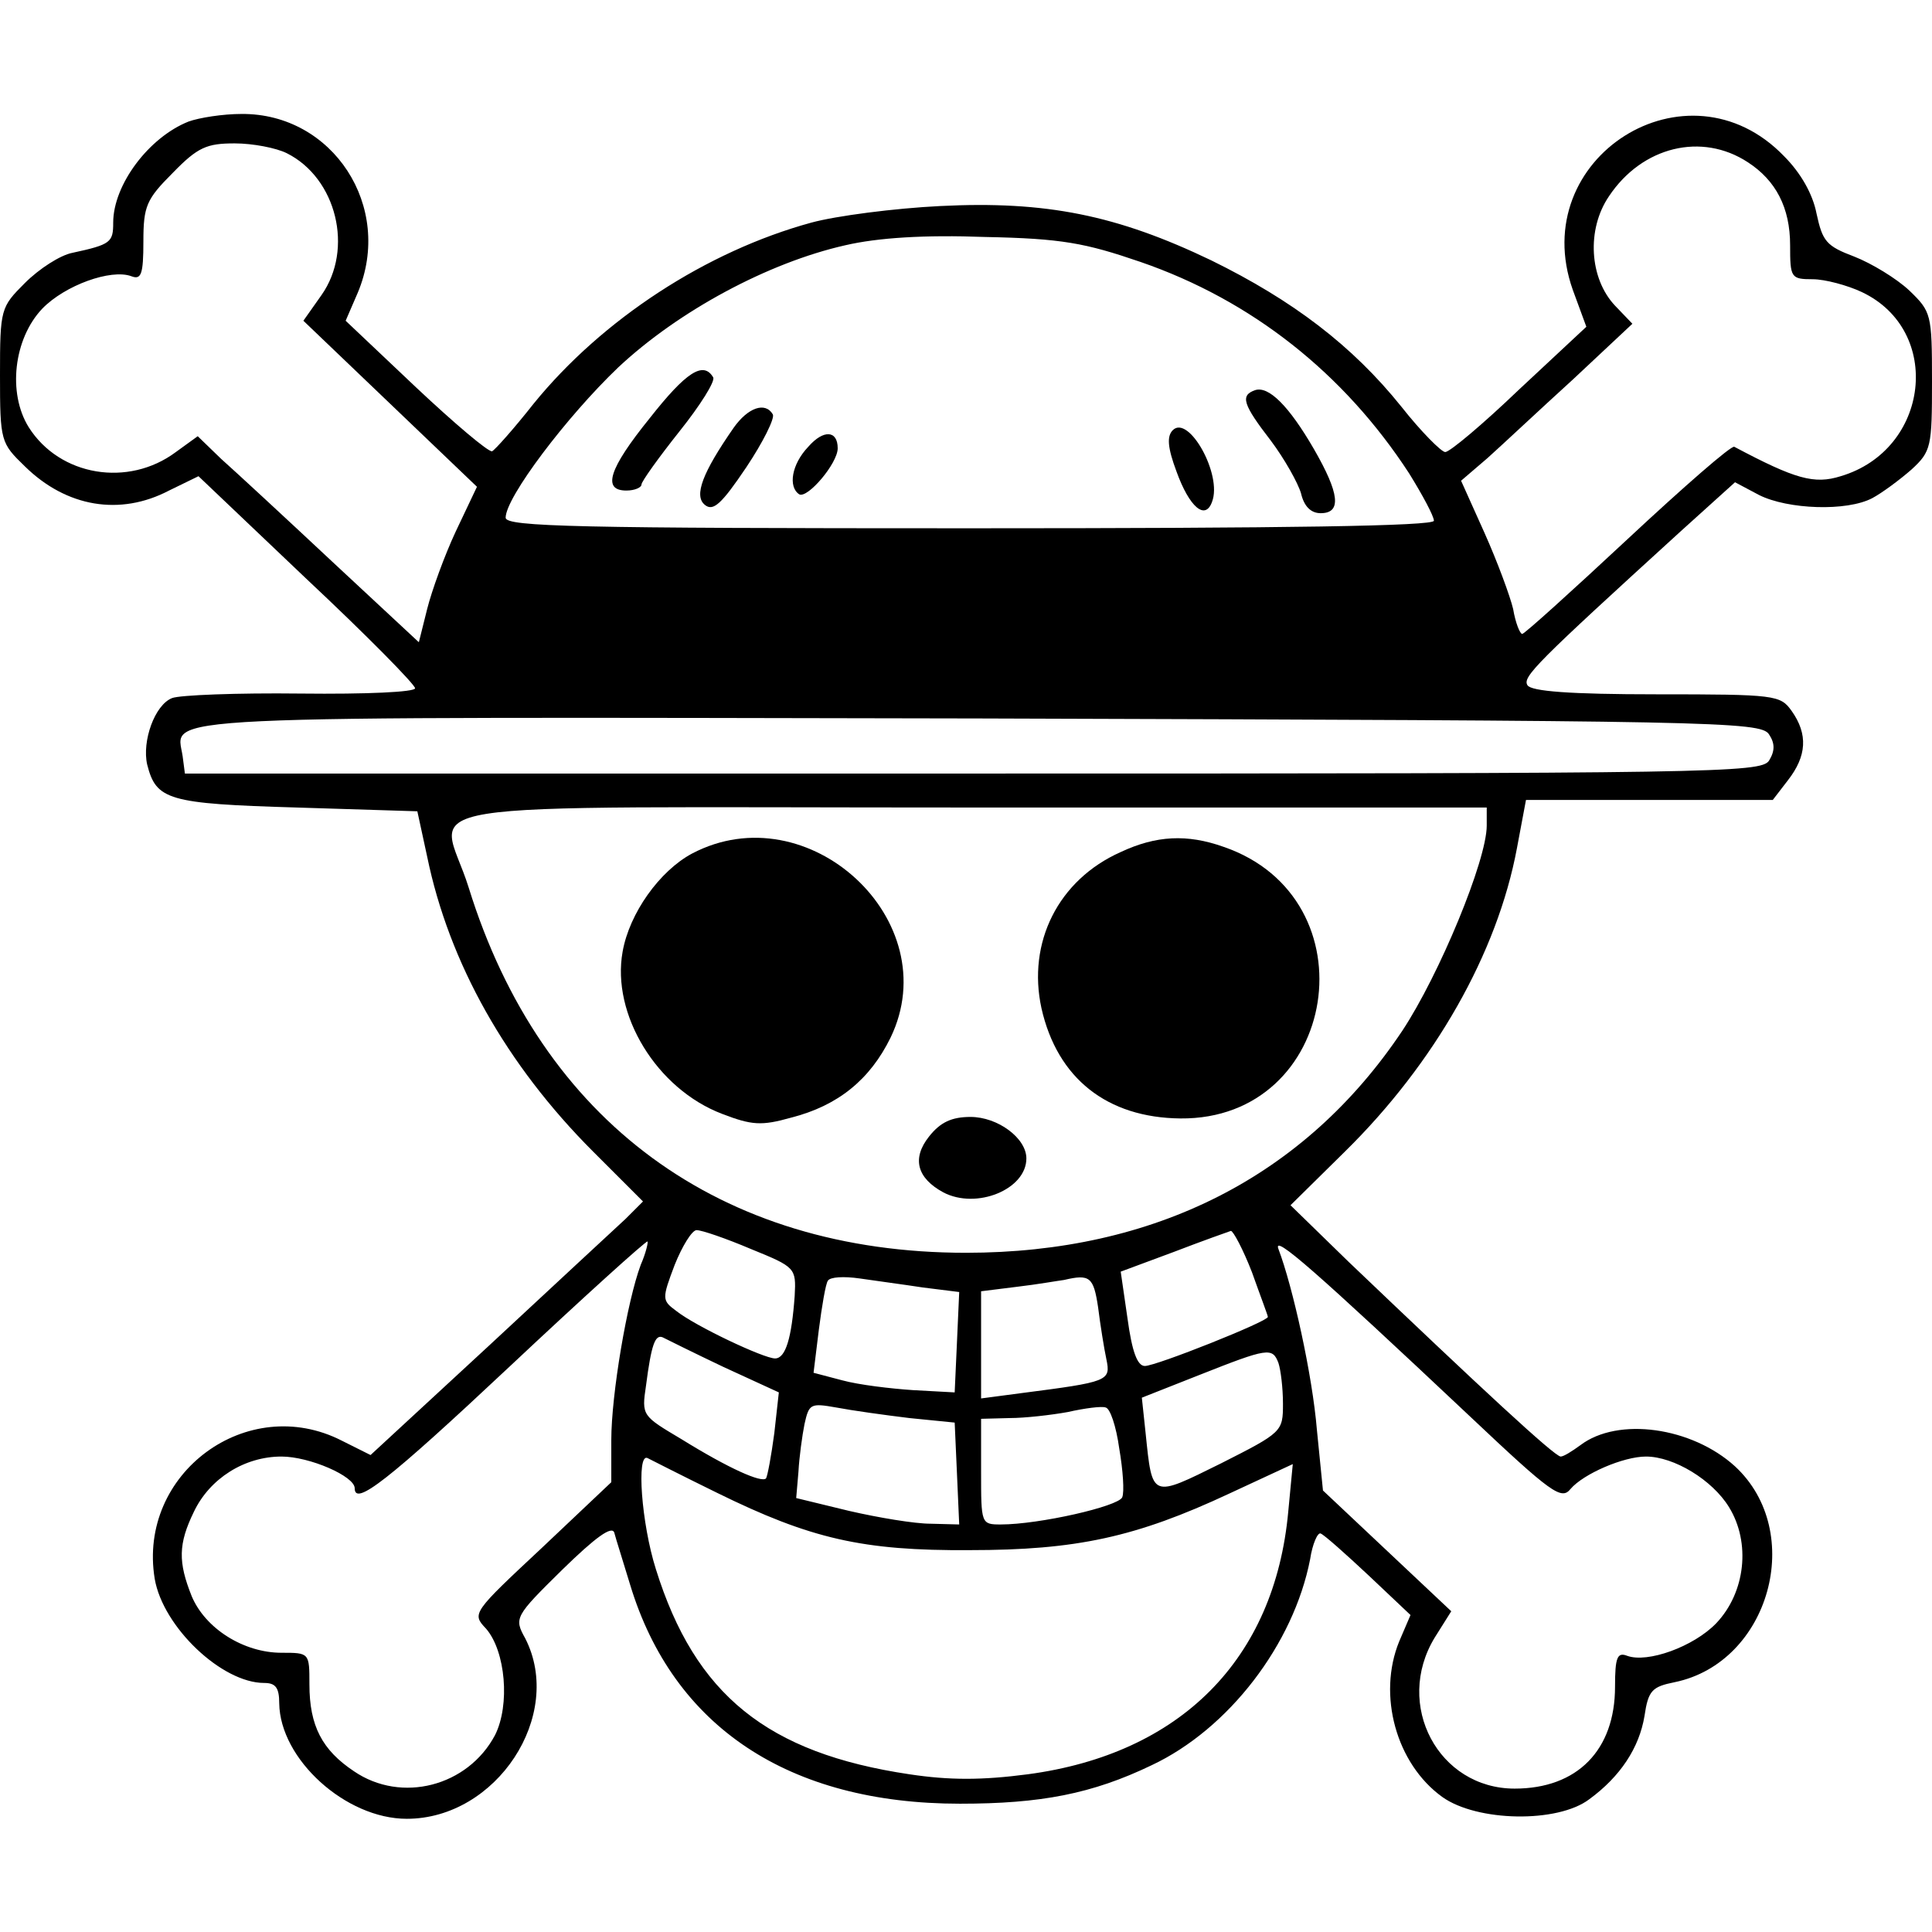 <?xml version="1.0" standalone="no"?>
<!DOCTYPE svg PUBLIC "-//W3C//DTD SVG 20010904//EN"
 "http://www.w3.org/TR/2001/REC-SVG-20010904/DTD/svg10.dtd">
<svg version="1.0" xmlns="http://www.w3.org/2000/svg"
 width="256pt" height="256pt" viewBox="0 0 256 256"
 preserveAspectRatio="xMidYMid meet">

<g transform="translate(0,256) scale(0.1,-0.1)"
fill="#000000" stroke="none">
<path d="M250 2399 c-53 -21 -100 -84 -100 -134 0 -26 -3 -29 -54 -40 -16 -3
-44 -21 -63 -40 -32 -32 -33 -34 -33 -122 0 -88 1 -90 33 -121 55 -54 126 -66
191 -32 l39 19 143 -136 c79 -74 144 -140 144 -145 0 -5 -64 -8 -152 -7 -84 1
-160 -2 -170 -6 -23 -9 -40 -57 -33 -88 12 -47 27 -52 198 -57 l160 -5 13 -60
c29 -141 105 -276 220 -391 l66 -66 -23 -23 c-13 -12 -95 -88 -181 -168 l-157
-145 -38 19 c-125 64 -271 -43 -248 -183 11 -64 89 -138 145 -138 15 0 20 -6
20 -27 1 -74 88 -153 169 -153 119 0 209 137 157 239 -15 27 -14 29 49 91 44
43 66 59 69 49 2 -8 12 -39 21 -69 57 -188 210 -290 437 -290 107 0 175 13
254 51 102 48 188 160 210 273 3 20 10 36 14 34 5 -2 33 -27 64 -56 l55 -52
-15 -35 c-29 -71 -4 -162 57 -206 46 -33 153 -35 195 -3 41 30 66 68 73 110 5
34 10 39 40 45 126 26 174 199 80 286 -57 52 -155 66 -205 28 -11 -8 -22 -15
-26 -15 -8 0 -105 90 -281 258 l-77 75 72 71 c119 117 202 263 228 402 l12 64
163 0 164 0 20 26 c25 32 27 61 5 92 -15 21 -21 22 -179 22 -115 0 -166 4
-171 12 -7 11 11 29 203 204 l72 65 32 -17 c38 -19 116 -22 150 -4 13 7 36 24
52 38 26 24 27 30 27 117 0 89 -1 92 -30 120 -17 16 -50 36 -73 45 -37 14 -42
20 -50 57 -5 26 -21 54 -43 76 -128 133 -342 -2 -280 -177 l18 -49 -89 -83
c-48 -46 -92 -83 -98 -83 -5 0 -32 27 -58 60 -65 81 -144 141 -252 194 -125
60 -219 79 -359 72 -61 -3 -138 -13 -171 -22 -139 -38 -277 -128 -368 -240
-26 -33 -51 -61 -55 -63 -5 -1 -50 37 -101 85 l-93 88 16 37 c48 114 -33 238
-154 237 -25 0 -56 -5 -70 -10z m130 -42 c66 -33 89 -127 46 -188 l-24 -34
115 -110 115 -110 -28 -59 c-15 -32 -32 -79 -38 -103 l-11 -44 -115 107 c-63
59 -129 120 -147 136 l-31 30 -29 -21 c-63 -47 -154 -32 -195 33 -28 45 -20
117 18 157 30 31 91 53 118 43 13 -5 16 2 16 46 0 47 4 56 39 91 33 34 45 39
82 39 24 0 55 -6 69 -13z m1936 -12 c37 -24 56 -60 56 -110 0 -43 1 -45 30
-45 16 0 46 -8 65 -17 108 -51 90 -209 -28 -244 -35 -11 -60 -4 -141 39 -4 2
-67 -53 -141 -122 -74 -69 -137 -126 -140 -126 -3 0 -9 15 -12 33 -4 17 -21
63 -38 101 l-31 69 35 30 c19 17 69 64 113 104 l79 74 -23 24 c-34 36 -38 101
-8 145 44 66 123 85 184 45z m-805 -132 c148 -51 270 -148 356 -280 18 -29 33
-57 33 -63 0 -7 -193 -10 -615 -10 -518 0 -615 2 -615 14 0 27 81 134 149 199
80 75 199 139 301 162 43 10 105 14 185 11 102 -2 133 -8 206 -33z m833 -626
c8 -12 8 -22 0 -35 -11 -16 -72 -17 -1055 -17 l-1044 0 -3 23 c-8 55 -66 52
1056 50 973 -3 1035 -4 1046 -21z m-374 -121 c0 -46 -63 -198 -112 -272 -129
-193 -328 -294 -578 -294 -326 0 -563 174 -659 484 -37 119 -121 106 664 106
l685 0 0 -24z m-975 -561 c59 -24 60 -25 58 -62 -4 -56 -12 -83 -26 -83 -15 0
-106 43 -131 63 -19 14 -19 16 -2 61 10 25 23 46 29 46 7 0 39 -11 72 -25z
m664 -31 c11 -31 21 -57 21 -59 0 -6 -148 -65 -163 -65 -10 0 -17 19 -23 63
l-9 62 70 26 c39 15 73 27 76 28 3 0 16 -24 28 -55z m-810 10 c-18 -48 -39
-172 -39 -232 l0 -56 -92 -87 c-92 -86 -93 -87 -74 -107 26 -30 32 -101 12
-141 -36 -68 -124 -91 -187 -48 -42 28 -59 60 -59 115 0 42 0 42 -37 42 -50 0
-101 32 -119 75 -18 45 -18 69 3 112 21 44 67 73 116 73 37 0 97 -26 97 -42 0
-24 43 9 205 161 99 93 181 167 183 166 1 -1 -2 -15 -9 -31z m1099 -201 c108
-102 121 -111 133 -96 17 20 70 43 100 43 37 0 88 -31 110 -67 29 -47 22 -113
-17 -154 -30 -31 -91 -53 -118 -43 -13 5 -16 -2 -16 -41 0 -84 -50 -135 -133
-135 -101 0 -160 111 -106 200 l22 35 -85 80 -85 80 -8 80 c-6 73 -32 190 -51
240 -8 21 49 -29 254 -222z m-725 171 l48 -6 -3 -67 -3 -66 -55 3 c-30 2 -72
7 -94 13 l-38 10 7 57 c4 31 9 61 12 65 3 5 21 6 42 3 20 -3 58 -8 84 -12z
m232 -26 c3 -24 8 -55 11 -69 6 -29 3 -30 -113 -45 l-53 -7 0 71 0 71 48 6
c26 3 54 8 62 9 34 8 39 4 45 -36z m-497 -79 l74 -34 -6 -54 c-4 -30 -9 -57
-11 -60 -6 -6 -49 13 -112 52 -52 31 -53 31 -47 71 7 54 12 68 22 64 4 -2 40
-20 80 -39z m736 5 c3 -9 6 -33 6 -54 0 -37 -1 -38 -82 -79 -93 -46 -91 -47
-100 40 l-5 47 76 30 c91 36 97 37 105 16z m-489 -73 l60 -6 3 -67 3 -68 -38
1 c-21 0 -69 8 -108 17 l-70 17 3 35 c1 19 5 48 8 63 6 27 8 28 42 22 21 -4
64 -10 97 -14z m278 -40 c5 -29 7 -58 4 -65 -5 -12 -110 -36 -161 -36 -26 0
-26 1 -26 70 l0 70 38 1 c20 0 55 4 77 8 22 5 45 8 50 6 6 -1 14 -25 18 -54z
m-533 -59 c124 -61 193 -77 335 -76 141 0 220 17 344 75 l84 39 -6 -63 c-18
-196 -143 -321 -345 -348 -61 -8 -104 -8 -157 0 -188 28 -284 105 -336 272
-19 60 -26 154 -11 147 4 -2 45 -23 92 -46z"/>
<path d="M861 2006 c-55 -68 -63 -96 -31 -96 11 0 20 4 20 8 0 4 23 36 50 70
28 35 48 67 45 72 -13 22 -36 7 -84 -54z"/>
<path d="M1663 2043 c-20 -7 -16 -19 21 -67 18 -24 36 -56 40 -70 4 -17 13
-26 26 -26 28 0 25 26 -9 85 -33 57 -60 84 -78 78z"/>
<path d="M972 1993 c-41 -59 -53 -90 -38 -102 11 -9 22 1 55 50 22 33 38 65
35 70 -10 17 -33 9 -52 -18z"/>
<path d="M1554 1990 c-8 -8 -7 -23 5 -55 17 -47 38 -65 47 -40 14 36 -31 116
-52 95z"/>
<path d="M1071 1968 c-22 -23 -27 -53 -12 -63 11 -6 51 41 51 61 0 24 -19 25
-39 2z"/>
<path d="M917 1429 c-43 -23 -83 -79 -92 -130 -15 -83 45 -182 132 -215 39
-15 52 -16 91 -5 63 16 105 51 132 106 75 155 -109 325 -263 244z"/>
<path d="M1485 1431 c-83 -37 -124 -120 -105 -207 21 -93 87 -145 184 -146
210 -2 256 292 57 360 -48 17 -89 15 -136 -7z"/>
<path d="M1231 1054 c-23 -29 -16 -55 19 -74 44 -23 110 4 110 45 0 27 -38 55
-74 55 -25 0 -40 -7 -55 -26z"/>
</g>
</svg>
